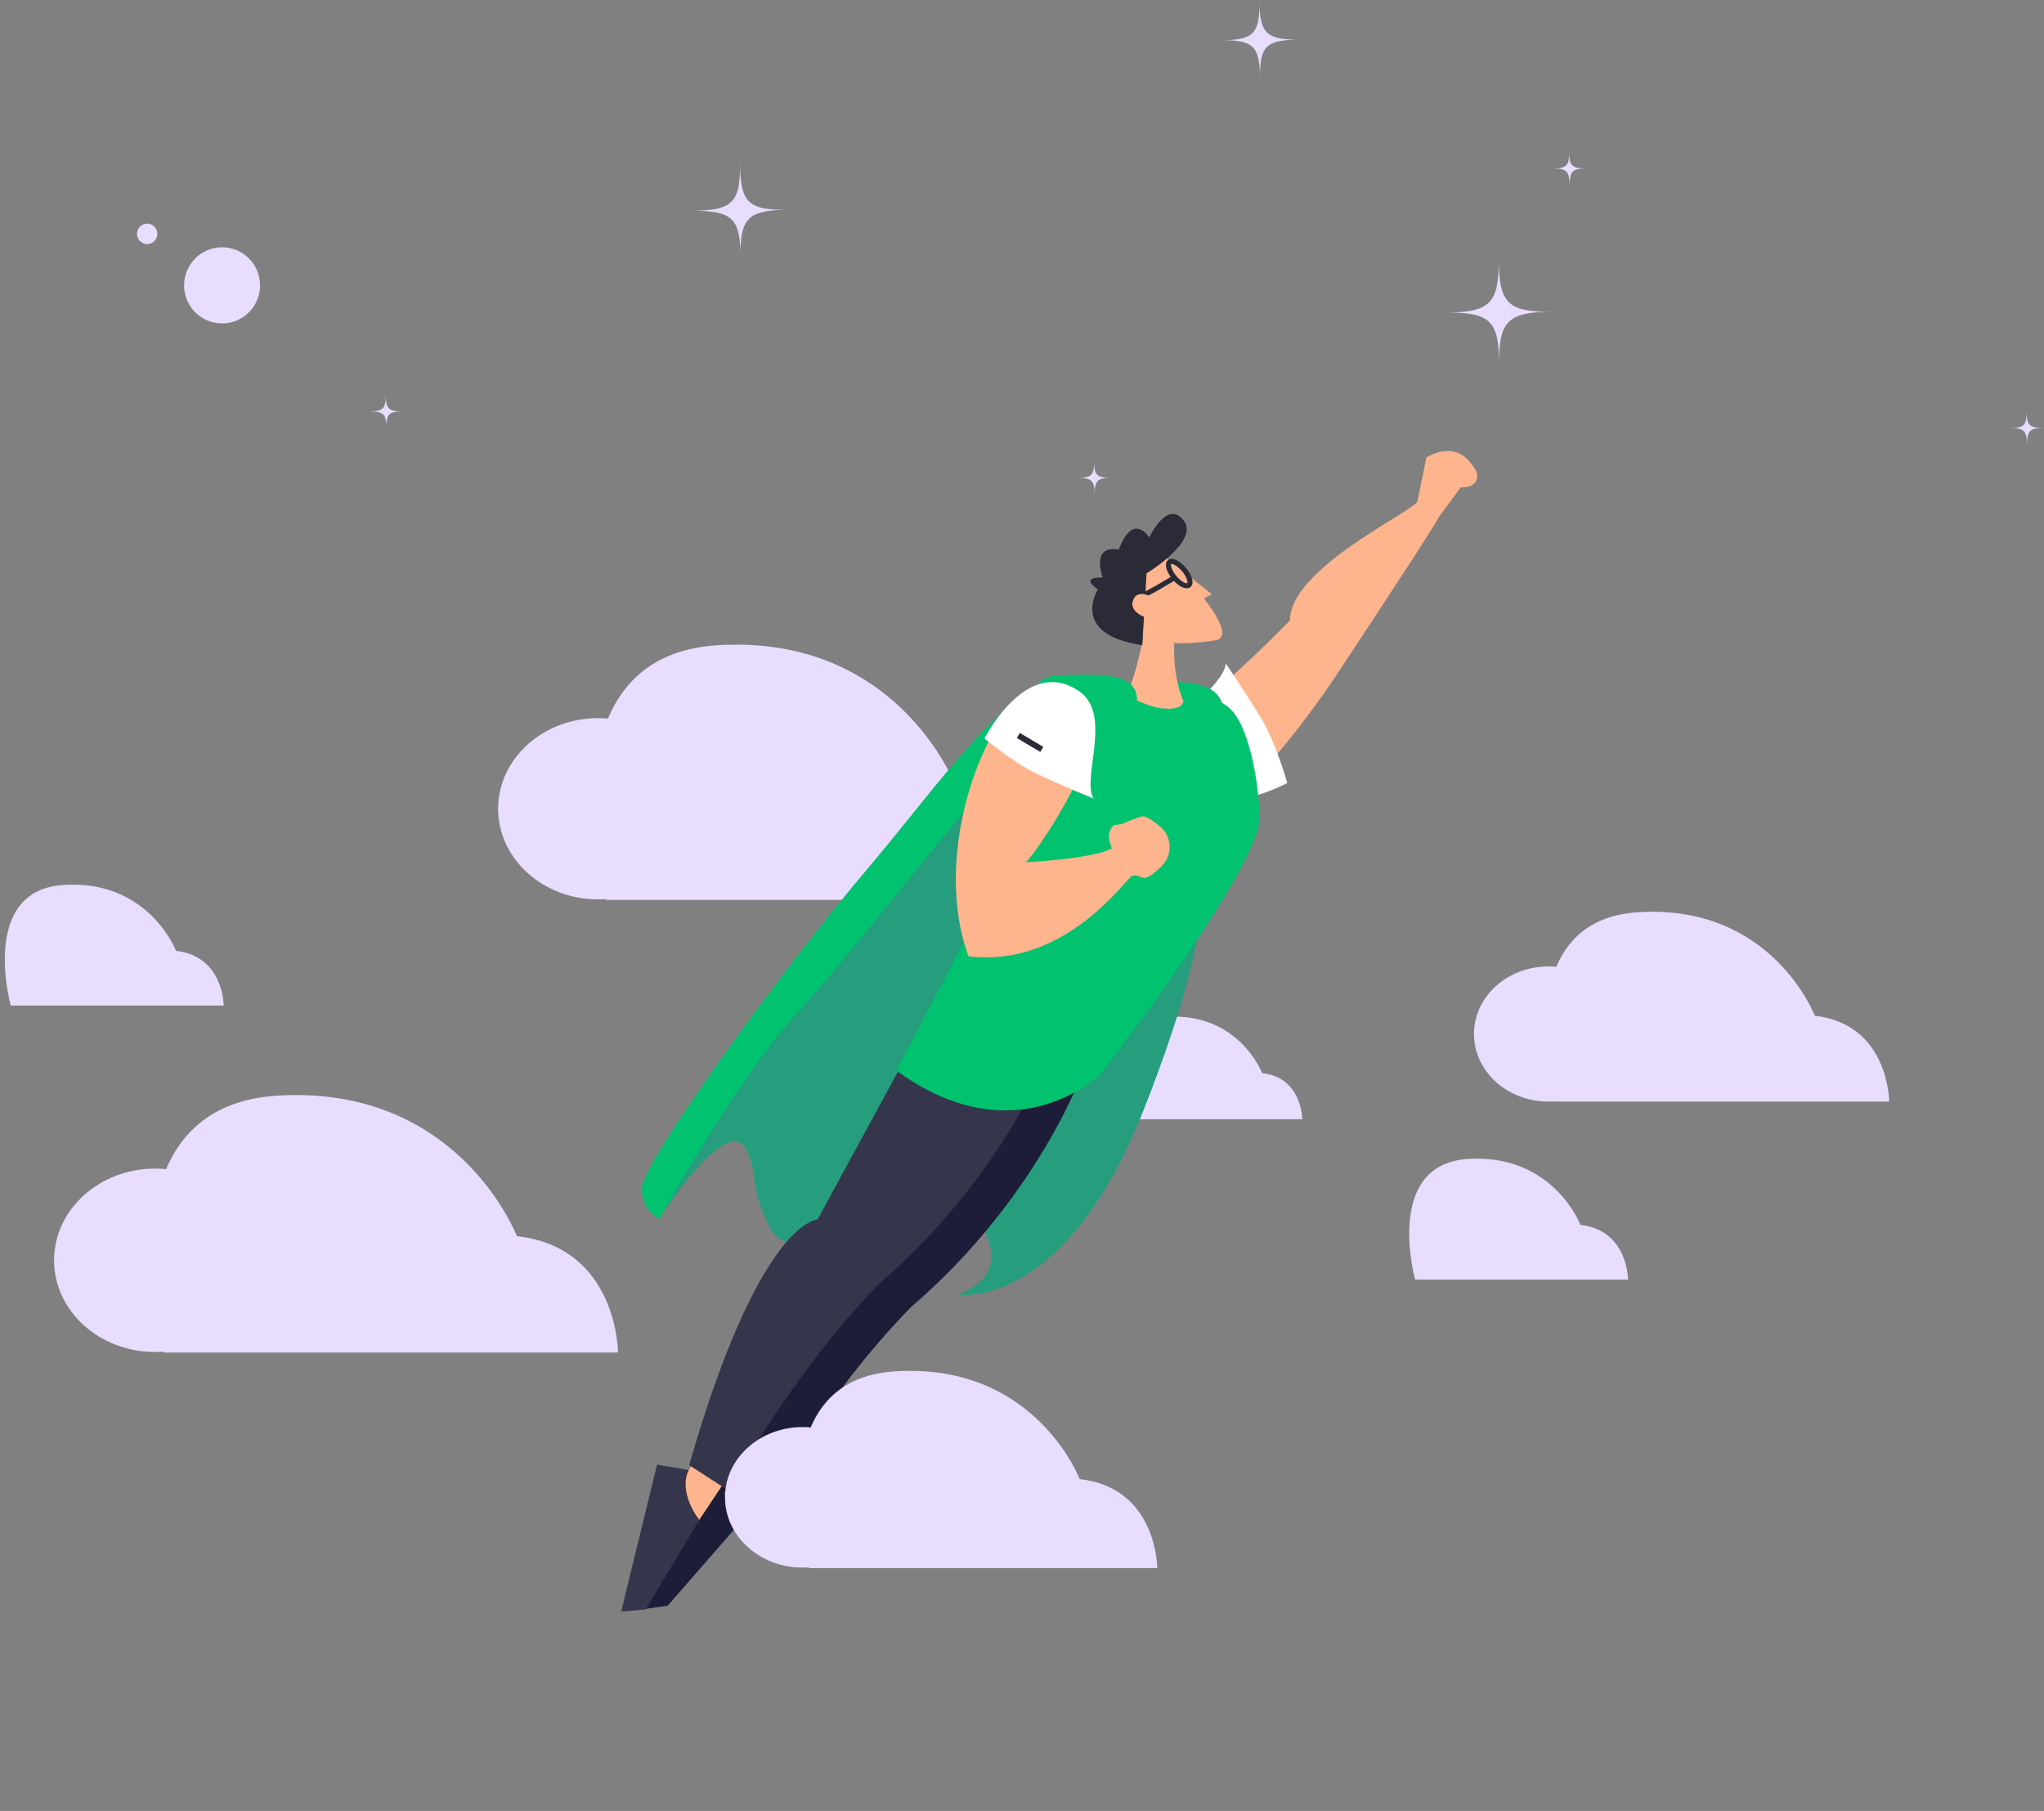 <svg width="342" height="303" viewBox="0 0 342 303" fill="none" xmlns="http://www.w3.org/2000/svg">
  <rect x="0" y="0" width="342" height="303" fill="#808080" stroke="none"/>
  <g clip-path="url(#clip0)">
    <path d="M187.636 187.272H217.893C217.893 187.272 217.893 180.273 211.179 179.555C211.179 179.555 207.33 169.416 195.245 170.134C183.071 170.851 187.636 187.272 187.636 187.272Z" fill="#E8DDFF"/>
    <path d="M187.01 187.272C190.718 187.272 193.723 184.54 193.723 181.17C193.723 177.8 190.718 175.069 187.01 175.069C183.302 175.069 180.296 177.8 180.296 181.17C180.296 184.54 183.302 187.272 187.01 187.272Z" fill="#E8DDFF"/>
    <path d="M101.431 150.573H176.536C176.536 150.573 176.536 133.166 159.796 131.282C159.796 131.282 150.218 106.158 120.14 107.952C90.062 109.747 101.431 150.573 101.431 150.573Z" fill="#E8DDFF"/>
    <path d="M100.088 150.483C109.333 150.483 116.828 143.694 116.828 135.319C116.828 126.944 109.333 120.155 100.088 120.155C90.843 120.155 83.349 126.944 83.349 135.319C83.349 143.694 90.843 150.483 100.088 150.483Z" fill="#E8DDFF"/>
    <path d="M149.144 143.395C130.703 161.071 108.592 194.54 107.966 198.308C107.339 202.166 110.293 203.961 110.293 203.961C110.293 203.961 122.02 185.298 125.063 192.745C126.943 197.231 125.332 197.949 128.465 204.679C133.926 216.523 151.292 193.642 158.901 199.654C166.51 205.666 169.285 213.113 160.333 216.613C160.333 216.613 178.147 219.484 191.485 185.387C204.823 151.291 198.647 151.111 202.764 145.997C206.882 140.882 212.074 117.284 196.409 115.041C180.743 112.798 167.584 125.718 149.144 143.395Z" fill="#269E7E"/>
    <path d="M127.838 248.735L123.363 255.465L118.35 252.504L122.915 245.056L127.838 248.735Z" fill="#FEB58D"/>
    <path d="M123.542 255.106C123.542 255.106 119.961 250.709 121.751 246.761L116.47 245.864L108.055 269.193L111.725 268.655L123.542 255.106Z" fill="#1D1D3A"/>
    <path d="M181.191 179.286L165.883 164.122L140.998 208.627C140.998 208.627 132.583 208.717 120.498 249.184L127.033 253.401C127.033 253.401 137.864 233.481 152.456 218.676C173.671 200.462 181.191 179.286 181.191 179.286Z" fill="#1D1D3A"/>
    <path d="M121.304 247.838L116.828 254.567L111.815 251.606L116.38 244.159L121.304 247.838Z" fill="#FEB58D"/>
    <path d="M117.007 254.298C117.007 254.298 113.426 249.902 115.217 245.954L109.935 245.056L103.938 269.642L108.055 269.283L117.007 254.298Z" fill="#35354C"/>
    <path d="M175.999 175.248L160.691 160.084L136.79 204.051C136.79 204.051 127.122 204.051 115.306 245.146L121.841 249.363C121.841 249.363 132.673 229.444 147.264 214.639C168.39 196.424 175.999 175.248 175.999 175.248Z" fill="#35354C"/>
    <path d="M260.145 184.311H316.093C316.093 184.311 316.093 171.39 303.65 169.954C303.65 169.954 296.489 151.201 274.11 152.637C251.73 153.983 260.145 184.311 260.145 184.311Z" fill="#E8DDFF"/>
    <path d="M259.07 184.311C265.942 184.311 271.513 179.249 271.513 173.005C271.513 166.761 265.942 161.699 259.07 161.699C252.198 161.699 246.627 166.761 246.627 173.005C246.627 179.249 252.198 184.311 259.07 184.311Z" fill="#E8DDFF"/>
    <path d="M27.4 226.303H103.401C103.401 226.303 103.401 208.717 86.482 206.832C86.482 206.832 76.814 181.439 46.378 183.324C15.942 185.208 27.4 226.303 27.4 226.303Z" fill="#E8DDFF"/>
    <path d="M25.968 226.214C35.312 226.214 42.887 219.344 42.887 210.87C42.887 202.396 35.312 195.527 25.968 195.527C16.624 195.527 9.049 202.396 9.049 210.87C9.049 219.344 16.624 226.214 25.968 226.214Z" fill="#E8DDFF"/>
    <path d="M135.358 262.374H193.634C193.634 262.374 193.634 248.915 180.654 247.479C180.654 247.479 173.224 228.008 149.86 229.444C126.586 230.79 135.358 262.374 135.358 262.374Z" fill="#E8DDFF"/>
    <path d="M134.284 262.284C141.453 262.284 147.264 257.022 147.264 250.53C147.264 244.038 141.453 238.775 134.284 238.775C127.116 238.775 121.304 244.038 121.304 250.53C121.304 257.022 127.116 262.284 134.284 262.284Z" fill="#E8DDFF"/>
    <path d="M115.933 35.273C122.557 35.183 123.9 33.927 123.81 27.287C123.9 33.927 125.153 35.183 131.777 35.093C125.153 35.183 123.81 36.439 123.9 43.079C123.9 36.529 122.557 35.273 115.933 35.273Z" fill="#E8DDFF"/>
    <path d="M204.197 6.739C209.747 6.739 210.821 5.663 210.732 0.1C210.732 5.573 211.895 6.65 217.356 6.65C211.806 6.65 210.732 7.726 210.821 13.29C210.821 7.726 209.747 6.65 204.197 6.739Z" fill="#E8DDFF"/>
    <path d="M241.884 52.321C249.314 52.231 250.836 50.796 250.746 43.348C250.836 50.796 252.268 52.231 259.698 52.142C252.268 52.231 250.746 53.667 250.836 61.114C250.836 53.667 249.403 52.231 241.884 52.321Z" fill="#E8DDFF"/>
    <path d="M259.787 28.184C262.115 28.184 262.562 27.736 262.562 25.403C262.562 27.736 263.01 28.184 265.427 28.184C263.099 28.184 262.652 28.633 262.652 30.966C262.562 28.633 262.115 28.184 259.787 28.184Z" fill="#E8DDFF"/>
    <path d="M336.324 71.613C338.652 71.613 339.099 71.164 339.099 68.831C339.099 71.164 339.547 71.613 341.964 71.613C339.636 71.613 339.189 72.061 339.189 74.394C339.099 72.061 338.652 71.613 336.324 71.613Z" fill="#E8DDFF"/>
    <path d="M61.774 68.831C64.102 68.831 64.549 68.382 64.549 66.049C64.549 68.382 64.997 68.831 67.414 68.831C65.087 68.831 64.639 69.28 64.639 71.613C64.639 69.28 64.191 68.831 61.774 68.831Z" fill="#E8DDFF"/>
    <path d="M180.295 79.957C182.623 79.957 183.07 79.509 183.07 77.176C183.07 79.509 183.518 79.957 185.935 79.957C183.608 79.957 183.16 80.406 183.16 82.739C183.16 80.406 182.623 79.957 180.295 79.957Z" fill="#E8DDFF"/>
    <path d="M237.139 83.995C235.17 86.238 215.834 95.301 215.834 103.825C204.018 115.848 196.946 120.694 191.485 126.167C185.935 131.64 194.35 138.46 194.35 138.46C197.931 144.83 213.327 128.5 223.891 112.528C233.111 98.531 239.377 89.02 240.809 86.418C243.137 83.277 245.912 79.598 246.538 78.163C243.584 73.228 238.661 76.548 238.661 76.548L237.139 83.995Z" fill="#FEB58D"/>
    <path d="M205.092 111.003C205.092 111.003 208.852 116.566 211.269 120.604C213.596 124.642 215.386 131.012 215.386 131.012C215.386 131.012 200.437 138.998 195.961 129.487C192.022 122.219 204.823 115.4 205.092 111.003Z" fill="white"/>
    <path d="M149.949 179.106C149.949 179.106 165.257 150.932 175.551 128.41C180.206 118.361 186.204 116.118 191.485 116.297C192.022 116.028 202.675 114.502 206.435 119.258C209.12 122.578 210.731 131.371 210.731 136.845C210.731 145.369 184.234 179.645 184.234 179.645C184.234 179.645 170.091 193.822 149.949 179.106Z" fill="#00C26F"/>
    <path d="M204.465 117.643H196.588C196.588 117.643 194.529 114.682 192.022 114.682C192.022 114.682 202.765 112.349 204.465 117.643Z" fill="#00C26F"/>
    <path d="M196.588 106.158C196.588 106.158 195.782 111.99 198.02 117.374C197.662 118.361 196.767 118.72 194.619 118.54C192.47 118.45 188.442 116.387 188.442 116.387C188.442 116.387 190.232 113.067 191.575 104.902C192.828 96.467 196.588 106.158 196.588 106.158Z" fill="#FEB58D"/>
    <path d="M197.035 95.121C199.9 97.903 207.419 106.606 203.301 107.145C200.437 107.593 193.634 108.401 190.053 105.799C186.383 103.286 185.219 98.71 187.367 95.57C189.426 92.519 193.813 92.07 197.035 95.121Z" fill="#FEB58D"/>
    <path d="M193.812 92.34L202.764 99.428L199.721 101.043L193.812 92.34Z" fill="#FEB58D"/>
    <path d="M191.843 95.929C191.843 95.929 200.795 90.545 198.02 87.046C195.245 83.546 192.291 89.917 192.291 89.917C192.291 89.917 189.605 85.52 187.189 91.981C187.189 91.981 182.623 90.725 184.503 96.647C184.503 96.647 180.475 96.377 183.697 98.621C183.697 98.621 178.863 106.158 191.127 107.952" fill="#2B2B38"/>
    <path d="M198.915 97.903C198.468 98.262 197.394 97.723 196.498 96.647C195.603 95.57 195.245 94.403 195.693 94.044C196.14 93.686 197.214 94.224 198.11 95.301C199.005 96.377 199.363 97.544 198.915 97.903Z" stroke="#2B2B38" stroke-width="0.849" stroke-miterlimit="10"/>
    <path d="M196.498 96.647C196.498 96.647 192.201 99.338 190.232 100.056" stroke="#2B2B38" stroke-width="0.849" stroke-miterlimit="10"/>
    <path d="M192.291 99.697C192.291 99.697 190.053 98.531 189.516 100.684C188.979 102.658 192.56 104.004 193.365 103.107" fill="#FEB58D"/>
    <path d="M221.474 101.761L228.008 96.557L228.456 91.532C228.456 91.532 231.589 90.994 232.753 91.532C233.917 91.981 234.812 93.416 234.812 93.416L233.021 95.749L228.725 99.697L227.203 101.671H221.474V101.761Z" fill="#FEB58D"/>
    <path d="M177.879 113.157C167.763 115.4 157.111 131.192 145.742 144.651C129.181 164.122 107.607 194.719 107.428 198.577C107.16 202.436 110.293 203.961 110.293 203.961C110.293 203.961 123.273 180.542 133.209 169.685C143.146 158.828 161.855 134.243 171.791 123.744C173.761 121.681 176.715 121.501 178.774 120.514C189.874 115.041 182.444 112.17 177.879 113.157Z" fill="#00C26F"/>
    <path d="M1.798 168.249H37.426C37.426 168.249 37.426 159.994 29.459 159.097C29.459 159.097 24.894 147.163 10.661 148.061C-3.573 148.958 1.798 168.249 1.798 168.249Z" fill="#E8DDFF"/>
    <path d="M236.781 214.1H272.409C272.409 214.1 272.409 205.845 264.442 204.948C264.442 204.948 259.877 193.014 245.643 193.912C231.41 194.809 236.781 214.1 236.781 214.1Z" fill="#E8DDFF"/>
    <path d="M190.232 117.284L181.549 120.694C181.549 120.694 176.267 116.118 172.866 116.207C172.866 116.207 172.866 112.977 177.61 112.977C183.25 112.887 190.501 112.259 190.232 117.284Z" fill="#00C26F"/>
    <path d="M193.902 145.369C190.769 148.24 191.217 146.087 189.426 146.535C188.531 146.804 178.326 162.058 162.034 159.994C154.873 140.165 167.763 113.426 174.298 116.207C174.298 116.207 183.518 116.118 182.533 123.655C181.459 131.551 170.538 146.715 171.254 144.292C171.254 144.292 182.802 143.754 186.025 141.959L185.667 140.882C185.398 139.895 185.577 138.819 186.293 138.101L187.905 137.832C188.173 137.562 190.68 136.665 191.217 136.575C192.022 136.486 194.439 138.46 194.887 139.088C197.214 142.856 193.902 145.369 193.902 145.369Z" fill="#FEB58D"/>
    <path d="M182.981 133.614C182.981 133.614 177.252 131.282 173.313 129.397C169.464 127.513 164.719 123.565 164.719 123.565C164.719 123.565 171.433 110.285 179.848 115.22C186.651 118.72 180.832 130.115 182.981 133.614Z" fill="white"/>
    <path d="M174.561 124.964L170.632 122.633L170.131 123.483L174.059 125.814L174.561 124.964Z" fill="#2B2B38"/>
    <path d="M242.701 81.097C244.555 81.918 246.495 81.591 247.034 80.367C247.573 79.143 246.507 77.485 244.653 76.665C242.799 75.845 240.858 76.172 240.319 77.396C239.78 78.62 240.847 80.277 242.701 81.097Z" fill="#FEB58D"/>
    <path d="M37.157 54.116C40.668 54.116 43.513 51.264 43.513 47.745C43.513 44.227 40.668 41.374 37.157 41.374C33.647 41.374 30.802 44.227 30.802 47.745C30.802 51.264 33.647 54.116 37.157 54.116Z" fill="#E8DDFF"/>
    <path d="M24.625 40.836C25.564 40.836 26.326 40.073 26.326 39.131C26.326 38.19 25.564 37.426 24.625 37.426C23.686 37.426 22.924 38.19 22.924 39.131C22.924 40.073 23.686 40.836 24.625 40.836Z" fill="#E8DDFF"/>
  </g>
  <defs>
    <clipPath id="clip0">
      <rect width="341.15" height="302.113" fill="white" transform="translate(0.813 0.1)"/>
    </clipPath>
  </defs>
</svg>
